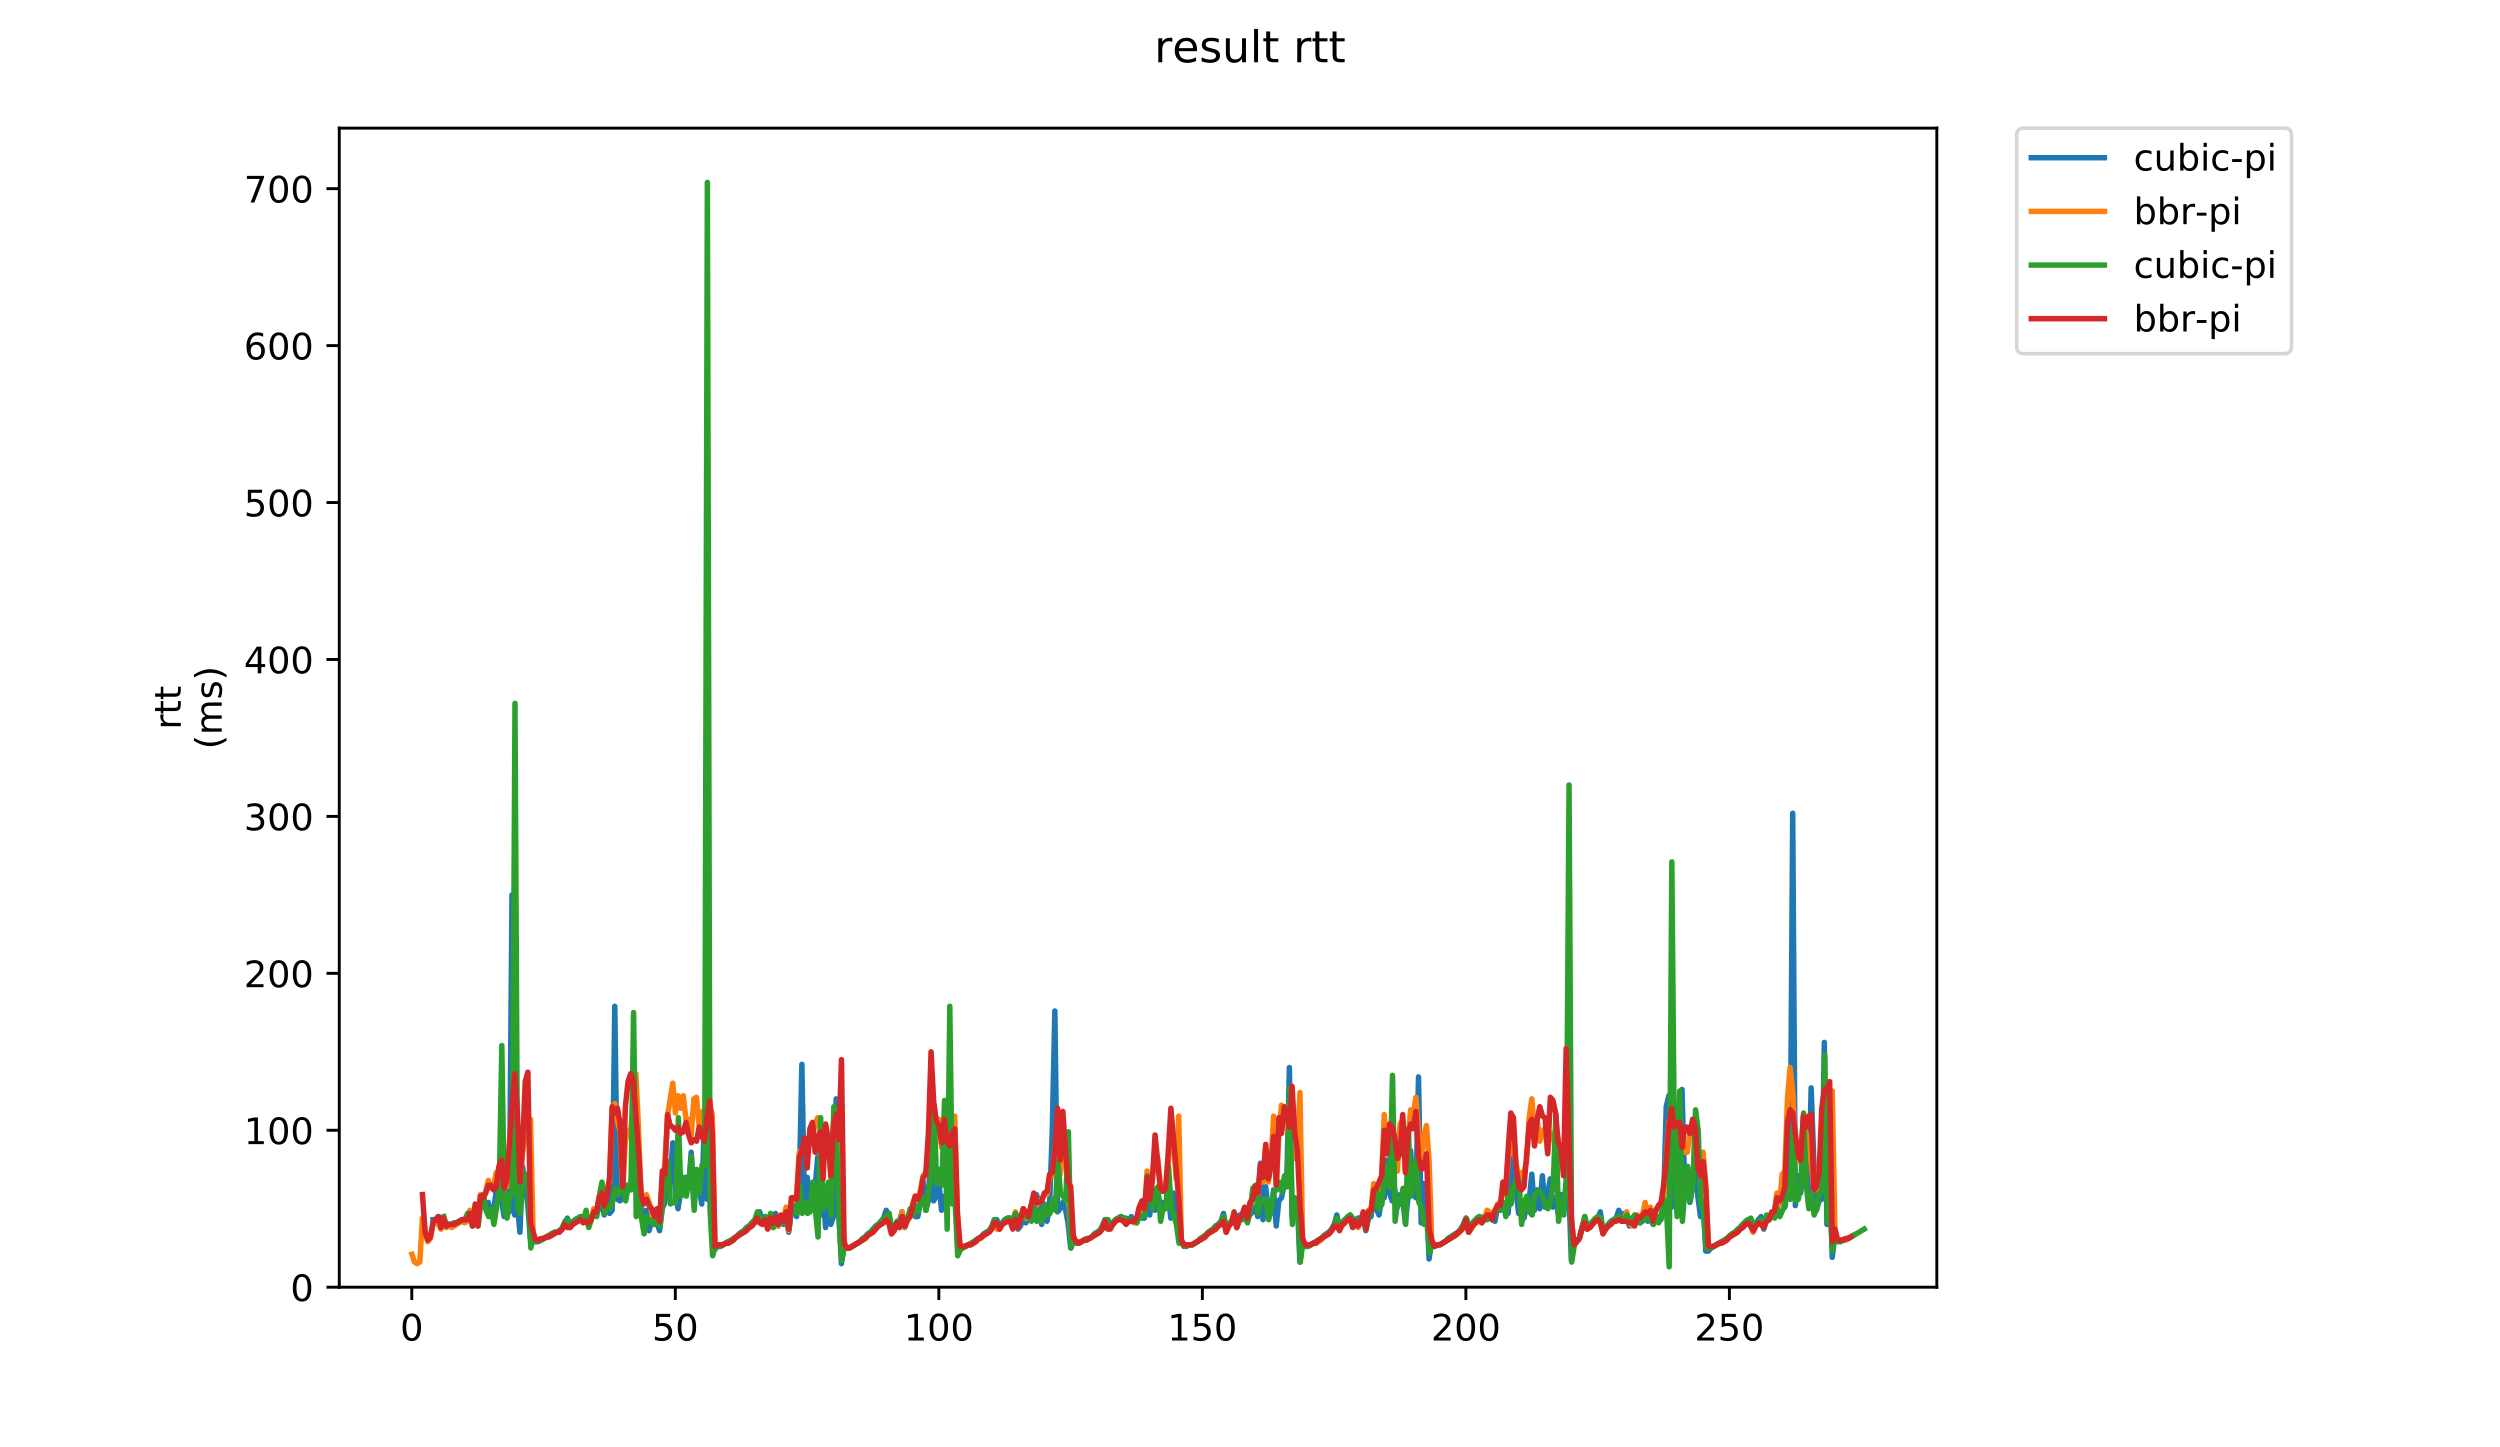 <?xml version="1.0" encoding="utf-8" standalone="no"?>
<!DOCTYPE svg PUBLIC "-//W3C//DTD SVG 1.1//EN"
  "http://www.w3.org/Graphics/SVG/1.1/DTD/svg11.dtd">
<!-- Created with matplotlib (https://matplotlib.org/) -->
<svg height="396pt" version="1.1" viewBox="0 0 684 396" width="684pt" xmlns="http://www.w3.org/2000/svg" xmlns:xlink="http://www.w3.org/1999/xlink">
 <defs>
  <style type="text/css">
*{stroke-linecap:butt;stroke-linejoin:round;}
  </style>
 </defs>
 <g id="figure_1">
  <g id="patch_1">
   <path d="M 0 396 
L 684 396 
L 684 0 
L 0 0 
z
" style="fill:#ffffff;"/>
  </g>
  <g id="axes_1">
   <g id="patch_2">
    <path d="M 92.824 352.174 
L 529.913 352.174 
L 529.913 35.062 
L 92.824 35.062 
z
" style="fill:#ffffff;"/>
   </g>
   <g id="matplotlib.axis_1">
    <g id="xtick_1">
     <g id="line2d_1">
      <defs>
       <path d="M 0 0 
L 0 3.5 
" id="mf17b7df55d" style="stroke:#000000;stroke-width:0.8;"/>
      </defs>
      <g>
       <use style="stroke:#000000;stroke-width:0.8;" x="112.669" xlink:href="#mf17b7df55d" y="352.174"/>
      </g>
     </g>
     <g id="text_1">
      <!-- 0 -->
      <defs>
       <path d="M 31.781 66.406 
Q 24.172 66.406 20.328 58.906 
Q 16.5 51.422 16.5 36.375 
Q 16.5 21.391 20.328 13.891 
Q 24.172 6.391 31.781 6.391 
Q 39.453 6.391 43.281 13.891 
Q 47.125 21.391 47.125 36.375 
Q 47.125 51.422 43.281 58.906 
Q 39.453 66.406 31.781 66.406 
z
M 31.781 74.219 
Q 44.047 74.219 50.516 64.516 
Q 56.984 54.828 56.984 36.375 
Q 56.984 17.969 50.516 8.266 
Q 44.047 -1.422 31.781 -1.422 
Q 19.531 -1.422 13.062 8.266 
Q 6.594 17.969 6.594 36.375 
Q 6.594 54.828 13.062 64.516 
Q 19.531 74.219 31.781 74.219 
z
" id="DejaVuSans-48"/>
      </defs>
      <g transform="translate(109.487 366.773)scale(0.1 -0.1)">
       <use xlink:href="#DejaVuSans-48"/>
      </g>
     </g>
    </g>
    <g id="xtick_2">
     <g id="line2d_2">
      <g>
       <use style="stroke:#000000;stroke-width:0.8;" x="184.767" xlink:href="#mf17b7df55d" y="352.174"/>
      </g>
     </g>
     <g id="text_2">
      <!-- 50 -->
      <defs>
       <path d="M 10.797 72.906 
L 49.516 72.906 
L 49.516 64.594 
L 19.828 64.594 
L 19.828 46.734 
Q 21.969 47.469 24.109 47.828 
Q 26.266 48.188 28.422 48.188 
Q 40.625 48.188 47.75 41.5 
Q 54.891 34.812 54.891 23.391 
Q 54.891 11.625 47.562 5.094 
Q 40.234 -1.422 26.906 -1.422 
Q 22.312 -1.422 17.547 -0.641 
Q 12.797 0.141 7.719 1.703 
L 7.719 11.625 
Q 12.109 9.234 16.797 8.062 
Q 21.484 6.891 26.703 6.891 
Q 35.156 6.891 40.078 11.328 
Q 45.016 15.766 45.016 23.391 
Q 45.016 31 40.078 35.438 
Q 35.156 39.891 26.703 39.891 
Q 22.75 39.891 18.812 39.016 
Q 14.891 38.141 10.797 36.281 
z
" id="DejaVuSans-53"/>
      </defs>
      <g transform="translate(178.405 366.773)scale(0.1 -0.1)">
       <use xlink:href="#DejaVuSans-53"/>
       <use x="63.623" xlink:href="#DejaVuSans-48"/>
      </g>
     </g>
    </g>
    <g id="xtick_3">
     <g id="line2d_3">
      <g>
       <use style="stroke:#000000;stroke-width:0.8;" x="256.866" xlink:href="#mf17b7df55d" y="352.174"/>
      </g>
     </g>
     <g id="text_3">
      <!-- 100 -->
      <defs>
       <path d="M 12.406 8.297 
L 28.516 8.297 
L 28.516 63.922 
L 10.984 60.406 
L 10.984 69.391 
L 28.422 72.906 
L 38.281 72.906 
L 38.281 8.297 
L 54.391 8.297 
L 54.391 0 
L 12.406 0 
z
" id="DejaVuSans-49"/>
      </defs>
      <g transform="translate(247.322 366.773)scale(0.1 -0.1)">
       <use xlink:href="#DejaVuSans-49"/>
       <use x="63.623" xlink:href="#DejaVuSans-48"/>
       <use x="127.246" xlink:href="#DejaVuSans-48"/>
      </g>
     </g>
    </g>
    <g id="xtick_4">
     <g id="line2d_4">
      <g>
       <use style="stroke:#000000;stroke-width:0.8;" x="328.964" xlink:href="#mf17b7df55d" y="352.174"/>
      </g>
     </g>
     <g id="text_4">
      <!-- 150 -->
      <g transform="translate(319.42 366.773)scale(0.1 -0.1)">
       <use xlink:href="#DejaVuSans-49"/>
       <use x="63.623" xlink:href="#DejaVuSans-53"/>
       <use x="127.246" xlink:href="#DejaVuSans-48"/>
      </g>
     </g>
    </g>
    <g id="xtick_5">
     <g id="line2d_5">
      <g>
       <use style="stroke:#000000;stroke-width:0.8;" x="401.063" xlink:href="#mf17b7df55d" y="352.174"/>
      </g>
     </g>
     <g id="text_5">
      <!-- 200 -->
      <defs>
       <path d="M 19.188 8.297 
L 53.609 8.297 
L 53.609 0 
L 7.328 0 
L 7.328 8.297 
Q 12.938 14.109 22.625 23.891 
Q 32.328 33.688 34.812 36.531 
Q 39.547 41.844 41.422 45.531 
Q 43.312 49.219 43.312 52.781 
Q 43.312 58.594 39.234 62.25 
Q 35.156 65.922 28.609 65.922 
Q 23.969 65.922 18.812 64.312 
Q 13.672 62.703 7.812 59.422 
L 7.812 69.391 
Q 13.766 71.781 18.938 73 
Q 24.125 74.219 28.422 74.219 
Q 39.75 74.219 46.484 68.547 
Q 53.219 62.891 53.219 53.422 
Q 53.219 48.922 51.531 44.891 
Q 49.859 40.875 45.406 35.406 
Q 44.188 33.984 37.641 27.219 
Q 31.109 20.453 19.188 8.297 
z
" id="DejaVuSans-50"/>
      </defs>
      <g transform="translate(391.519 366.773)scale(0.1 -0.1)">
       <use xlink:href="#DejaVuSans-50"/>
       <use x="63.623" xlink:href="#DejaVuSans-48"/>
       <use x="127.246" xlink:href="#DejaVuSans-48"/>
      </g>
     </g>
    </g>
    <g id="xtick_6">
     <g id="line2d_6">
      <g>
       <use style="stroke:#000000;stroke-width:0.8;" x="473.161" xlink:href="#mf17b7df55d" y="352.174"/>
      </g>
     </g>
     <g id="text_6">
      <!-- 250 -->
      <g transform="translate(463.617 366.773)scale(0.1 -0.1)">
       <use xlink:href="#DejaVuSans-50"/>
       <use x="63.623" xlink:href="#DejaVuSans-53"/>
       <use x="127.246" xlink:href="#DejaVuSans-48"/>
      </g>
     </g>
    </g>
   </g>
   <g id="matplotlib.axis_2">
    <g id="ytick_1">
     <g id="line2d_7">
      <defs>
       <path d="M 0 0 
L -3.5 0 
" id="ma6b6be4974" style="stroke:#000000;stroke-width:0.8;"/>
      </defs>
      <g>
       <use style="stroke:#000000;stroke-width:0.8;" x="92.824" xlink:href="#ma6b6be4974" y="352.174"/>
      </g>
     </g>
     <g id="text_7">
      <!-- 0 -->
      <g transform="translate(79.461 355.973)scale(0.1 -0.1)">
       <use xlink:href="#DejaVuSans-48"/>
      </g>
     </g>
    </g>
    <g id="ytick_2">
     <g id="line2d_8">
      <g>
       <use style="stroke:#000000;stroke-width:0.8;" x="92.824" xlink:href="#ma6b6be4974" y="309.237"/>
      </g>
     </g>
     <g id="text_8">
      <!-- 100 -->
      <g transform="translate(66.736 313.036)scale(0.1 -0.1)">
       <use xlink:href="#DejaVuSans-49"/>
       <use x="63.623" xlink:href="#DejaVuSans-48"/>
       <use x="127.246" xlink:href="#DejaVuSans-48"/>
      </g>
     </g>
    </g>
    <g id="ytick_3">
     <g id="line2d_9">
      <g>
       <use style="stroke:#000000;stroke-width:0.8;" x="92.824" xlink:href="#ma6b6be4974" y="266.3"/>
      </g>
     </g>
     <g id="text_9">
      <!-- 200 -->
      <g transform="translate(66.736 270.099)scale(0.1 -0.1)">
       <use xlink:href="#DejaVuSans-50"/>
       <use x="63.623" xlink:href="#DejaVuSans-48"/>
       <use x="127.246" xlink:href="#DejaVuSans-48"/>
      </g>
     </g>
    </g>
    <g id="ytick_4">
     <g id="line2d_10">
      <g>
       <use style="stroke:#000000;stroke-width:0.8;" x="92.824" xlink:href="#ma6b6be4974" y="223.363"/>
      </g>
     </g>
     <g id="text_10">
      <!-- 300 -->
      <defs>
       <path d="M 40.578 39.312 
Q 47.656 37.797 51.625 33 
Q 55.609 28.219 55.609 21.188 
Q 55.609 10.406 48.188 4.484 
Q 40.766 -1.422 27.094 -1.422 
Q 22.516 -1.422 17.656 -0.516 
Q 12.797 0.391 7.625 2.203 
L 7.625 11.719 
Q 11.719 9.328 16.594 8.109 
Q 21.484 6.891 26.812 6.891 
Q 36.078 6.891 40.938 10.547 
Q 45.797 14.203 45.797 21.188 
Q 45.797 27.641 41.281 31.266 
Q 36.766 34.906 28.719 34.906 
L 20.219 34.906 
L 20.219 43.016 
L 29.109 43.016 
Q 36.375 43.016 40.234 45.922 
Q 44.094 48.828 44.094 54.297 
Q 44.094 59.906 40.109 62.906 
Q 36.141 65.922 28.719 65.922 
Q 24.656 65.922 20.016 65.031 
Q 15.375 64.156 9.812 62.312 
L 9.812 71.094 
Q 15.438 72.656 20.344 73.438 
Q 25.25 74.219 29.594 74.219 
Q 40.828 74.219 47.359 69.109 
Q 53.906 64.016 53.906 55.328 
Q 53.906 49.266 50.438 45.094 
Q 46.969 40.922 40.578 39.312 
z
" id="DejaVuSans-51"/>
      </defs>
      <g transform="translate(66.736 227.162)scale(0.1 -0.1)">
       <use xlink:href="#DejaVuSans-51"/>
       <use x="63.623" xlink:href="#DejaVuSans-48"/>
       <use x="127.246" xlink:href="#DejaVuSans-48"/>
      </g>
     </g>
    </g>
    <g id="ytick_5">
     <g id="line2d_11">
      <g>
       <use style="stroke:#000000;stroke-width:0.8;" x="92.824" xlink:href="#ma6b6be4974" y="180.426"/>
      </g>
     </g>
     <g id="text_11">
      <!-- 400 -->
      <defs>
       <path d="M 37.797 64.312 
L 12.891 25.391 
L 37.797 25.391 
z
M 35.203 72.906 
L 47.609 72.906 
L 47.609 25.391 
L 58.016 25.391 
L 58.016 17.188 
L 47.609 17.188 
L 47.609 0 
L 37.797 0 
L 37.797 17.188 
L 4.891 17.188 
L 4.891 26.703 
z
" id="DejaVuSans-52"/>
      </defs>
      <g transform="translate(66.736 184.225)scale(0.1 -0.1)">
       <use xlink:href="#DejaVuSans-52"/>
       <use x="63.623" xlink:href="#DejaVuSans-48"/>
       <use x="127.246" xlink:href="#DejaVuSans-48"/>
      </g>
     </g>
    </g>
    <g id="ytick_6">
     <g id="line2d_12">
      <g>
       <use style="stroke:#000000;stroke-width:0.8;" x="92.824" xlink:href="#ma6b6be4974" y="137.489"/>
      </g>
     </g>
     <g id="text_12">
      <!-- 500 -->
      <g transform="translate(66.736 141.288)scale(0.1 -0.1)">
       <use xlink:href="#DejaVuSans-53"/>
       <use x="63.623" xlink:href="#DejaVuSans-48"/>
       <use x="127.246" xlink:href="#DejaVuSans-48"/>
      </g>
     </g>
    </g>
    <g id="ytick_7">
     <g id="line2d_13">
      <g>
       <use style="stroke:#000000;stroke-width:0.8;" x="92.824" xlink:href="#ma6b6be4974" y="94.552"/>
      </g>
     </g>
     <g id="text_13">
      <!-- 600 -->
      <defs>
       <path d="M 33.016 40.375 
Q 26.375 40.375 22.484 35.828 
Q 18.609 31.297 18.609 23.391 
Q 18.609 15.531 22.484 10.953 
Q 26.375 6.391 33.016 6.391 
Q 39.656 6.391 43.531 10.953 
Q 47.406 15.531 47.406 23.391 
Q 47.406 31.297 43.531 35.828 
Q 39.656 40.375 33.016 40.375 
z
M 52.594 71.297 
L 52.594 62.312 
Q 48.875 64.062 45.094 64.984 
Q 41.312 65.922 37.594 65.922 
Q 27.828 65.922 22.672 59.328 
Q 17.531 52.734 16.797 39.406 
Q 19.672 43.656 24.016 45.922 
Q 28.375 48.188 33.594 48.188 
Q 44.578 48.188 50.953 41.516 
Q 57.328 34.859 57.328 23.391 
Q 57.328 12.156 50.688 5.359 
Q 44.047 -1.422 33.016 -1.422 
Q 20.359 -1.422 13.672 8.266 
Q 6.984 17.969 6.984 36.375 
Q 6.984 53.656 15.188 63.938 
Q 23.391 74.219 37.203 74.219 
Q 40.922 74.219 44.703 73.484 
Q 48.484 72.75 52.594 71.297 
z
" id="DejaVuSans-54"/>
      </defs>
      <g transform="translate(66.736 98.351)scale(0.1 -0.1)">
       <use xlink:href="#DejaVuSans-54"/>
       <use x="63.623" xlink:href="#DejaVuSans-48"/>
       <use x="127.246" xlink:href="#DejaVuSans-48"/>
      </g>
     </g>
    </g>
    <g id="ytick_8">
     <g id="line2d_14">
      <g>
       <use style="stroke:#000000;stroke-width:0.8;" x="92.824" xlink:href="#ma6b6be4974" y="51.615"/>
      </g>
     </g>
     <g id="text_14">
      <!-- 700 -->
      <defs>
       <path d="M 8.203 72.906 
L 55.078 72.906 
L 55.078 68.703 
L 28.609 0 
L 18.312 0 
L 43.219 64.594 
L 8.203 64.594 
z
" id="DejaVuSans-55"/>
      </defs>
      <g transform="translate(66.736 55.414)scale(0.1 -0.1)">
       <use xlink:href="#DejaVuSans-55"/>
       <use x="63.623" xlink:href="#DejaVuSans-48"/>
       <use x="127.246" xlink:href="#DejaVuSans-48"/>
      </g>
     </g>
    </g>
    <g id="text_15">
     <!-- rtt -->
     <defs>
      <path d="M 41.109 46.297 
Q 39.594 47.172 37.812 47.578 
Q 36.031 48 33.891 48 
Q 26.266 48 22.188 43.047 
Q 18.109 38.094 18.109 28.812 
L 18.109 0 
L 9.078 0 
L 9.078 54.688 
L 18.109 54.688 
L 18.109 46.188 
Q 20.953 51.172 25.484 53.578 
Q 30.031 56 36.531 56 
Q 37.453 56 38.578 55.875 
Q 39.703 55.766 41.062 55.516 
z
" id="DejaVuSans-114"/>
      <path d="M 18.312 70.219 
L 18.312 54.688 
L 36.812 54.688 
L 36.812 47.703 
L 18.312 47.703 
L 18.312 18.016 
Q 18.312 11.328 20.141 9.422 
Q 21.969 7.516 27.594 7.516 
L 36.812 7.516 
L 36.812 0 
L 27.594 0 
Q 17.188 0 13.234 3.875 
Q 9.281 7.766 9.281 18.016 
L 9.281 47.703 
L 2.688 47.703 
L 2.688 54.688 
L 9.281 54.688 
L 9.281 70.219 
z
" id="DejaVuSans-116"/>
     </defs>
     <g transform="translate(49.459 199.594)rotate(-90)scale(0.1 -0.1)">
      <use xlink:href="#DejaVuSans-114"/>
      <use x="41.113" xlink:href="#DejaVuSans-116"/>
      <use x="80.322" xlink:href="#DejaVuSans-116"/>
     </g>
     <!-- (ms) -->
     <defs>
      <path d="M 31 75.875 
Q 24.469 64.656 21.281 53.656 
Q 18.109 42.672 18.109 31.391 
Q 18.109 20.125 21.312 9.062 
Q 24.516 -2 31 -13.188 
L 23.188 -13.188 
Q 15.875 -1.703 12.234 9.375 
Q 8.594 20.453 8.594 31.391 
Q 8.594 42.281 12.203 53.312 
Q 15.828 64.359 23.188 75.875 
z
" id="DejaVuSans-40"/>
      <path d="M 52 44.188 
Q 55.375 50.25 60.062 53.125 
Q 64.75 56 71.094 56 
Q 79.641 56 84.281 50.016 
Q 88.922 44.047 88.922 33.016 
L 88.922 0 
L 79.891 0 
L 79.891 32.719 
Q 79.891 40.578 77.094 44.375 
Q 74.312 48.188 68.609 48.188 
Q 61.625 48.188 57.562 43.547 
Q 53.516 38.922 53.516 30.906 
L 53.516 0 
L 44.484 0 
L 44.484 32.719 
Q 44.484 40.625 41.703 44.406 
Q 38.922 48.188 33.109 48.188 
Q 26.219 48.188 22.156 43.531 
Q 18.109 38.875 18.109 30.906 
L 18.109 0 
L 9.078 0 
L 9.078 54.688 
L 18.109 54.688 
L 18.109 46.188 
Q 21.188 51.219 25.484 53.609 
Q 29.781 56 35.688 56 
Q 41.656 56 45.828 52.969 
Q 50 49.953 52 44.188 
z
" id="DejaVuSans-109"/>
      <path d="M 44.281 53.078 
L 44.281 44.578 
Q 40.484 46.531 36.375 47.5 
Q 32.281 48.484 27.875 48.484 
Q 21.188 48.484 17.844 46.438 
Q 14.5 44.391 14.5 40.281 
Q 14.5 37.156 16.891 35.375 
Q 19.281 33.594 26.516 31.984 
L 29.594 31.297 
Q 39.156 29.25 43.188 25.516 
Q 47.219 21.781 47.219 15.094 
Q 47.219 7.469 41.188 3.016 
Q 35.156 -1.422 24.609 -1.422 
Q 20.219 -1.422 15.453 -0.562 
Q 10.688 0.297 5.422 2 
L 5.422 11.281 
Q 10.406 8.688 15.234 7.391 
Q 20.062 6.109 24.812 6.109 
Q 31.156 6.109 34.562 8.281 
Q 37.984 10.453 37.984 14.406 
Q 37.984 18.062 35.516 20.016 
Q 33.062 21.969 24.703 23.781 
L 21.578 24.516 
Q 13.234 26.266 9.516 29.906 
Q 5.812 33.547 5.812 39.891 
Q 5.812 47.609 11.281 51.797 
Q 16.75 56 26.812 56 
Q 31.781 56 36.172 55.266 
Q 40.578 54.547 44.281 53.078 
z
" id="DejaVuSans-115"/>
      <path d="M 8.016 75.875 
L 15.828 75.875 
Q 23.141 64.359 26.781 53.312 
Q 30.422 42.281 30.422 31.391 
Q 30.422 20.453 26.781 9.375 
Q 23.141 -1.703 15.828 -13.188 
L 8.016 -13.188 
Q 14.5 -2 17.703 9.062 
Q 20.906 20.125 20.906 31.391 
Q 20.906 42.672 17.703 53.656 
Q 14.5 64.656 8.016 75.875 
z
" id="DejaVuSans-41"/>
     </defs>
     <g transform="translate(60.657 204.995)rotate(-90)scale(0.1 -0.1)">
      <use xlink:href="#DejaVuSans-40"/>
      <use x="39.014" xlink:href="#DejaVuSans-109"/>
      <use x="136.426" xlink:href="#DejaVuSans-115"/>
      <use x="188.525" xlink:href="#DejaVuSans-41"/>
     </g>
    </g>
   </g>
   <g id="line2d_15">
    <path clip-path="url(#pbeba517906)" d="M 118.455 333.711 
L 119.176 333.711 
L 119.897 332.852 
L 120.618 335.858 
L 121.339 333.282 
L 122.06 335.429 
L 122.781 334.999 
L 123.502 334.999 
L 124.223 334.57 
L 124.944 334.57 
L 126.386 333.711 
L 127.828 333.711 
L 128.549 331.564 
L 129.27 335.429 
L 129.991 333.282 
L 130.712 333.711 
L 131.433 328.988 
L 132.154 327.271 
L 132.875 329.847 
L 133.596 328.988 
L 134.317 332.852 
L 135.038 331.135 
L 135.759 325.983 
L 136.48 327.7 
L 137.201 328.129 
L 137.922 332.852 
L 138.643 328.559 
L 139.364 331.564 
L 140.085 244.832 
L 140.806 332.423 
L 141.527 329.418 
L 142.248 337.146 
L 142.969 319.113 
L 143.69 323.836 
L 144.411 329.847 
L 145.132 339.293 
L 145.853 338.864 
L 146.574 339.722 
L 147.295 339.722 
L 151.62 337.146 
L 152.341 337.146 
L 153.783 336.287 
L 154.504 334.57 
L 155.225 333.282 
L 155.946 335.429 
L 157.388 333.711 
L 158.83 332.852 
L 160.272 333.711 
L 160.993 334.57 
L 161.714 333.282 
L 162.435 332.423 
L 163.156 332.423 
L 163.877 329.847 
L 164.598 329.847 
L 165.319 332.423 
L 166.04 325.983 
L 166.761 331.994 
L 167.482 331.135 
L 168.203 275.317 
L 168.924 328.129 
L 169.645 328.559 
L 170.366 327.271 
L 171.087 327.7 
L 171.808 324.265 
L 172.529 324.694 
L 173.25 317.825 
L 173.971 322.548 
L 174.692 331.564 
L 175.413 330.276 
L 176.134 336.287 
L 176.855 331.135 
L 177.576 336.717 
L 178.297 334.141 
L 179.018 334.999 
L 179.739 334.57 
L 180.46 336.717 
L 181.181 330.706 
L 181.902 328.988 
L 182.623 323.406 
L 183.344 323.406 
L 184.065 312.672 
L 184.786 326.841 
L 185.507 330.706 
L 186.228 325.983 
L 186.949 326.841 
L 187.67 322.118 
L 188.391 325.124 
L 189.112 315.248 
L 189.833 329.847 
L 190.554 319.971 
L 191.996 329.418 
L 192.717 306.661 
L 193.438 328.129 
L 194.159 319.971 
L 194.88 339.293 
L 195.601 341.869 
L 196.322 341.011 
L 197.043 341.011 
L 199.205 339.722 
L 199.926 339.722 
L 200.647 338.864 
L 202.089 338.005 
L 202.81 337.146 
L 203.531 336.717 
L 204.252 335.858 
L 204.973 335.429 
L 205.694 334.57 
L 207.136 333.711 
L 207.857 331.564 
L 208.578 334.141 
L 209.299 332.852 
L 210.02 334.141 
L 210.741 333.282 
L 211.462 334.57 
L 212.183 331.994 
L 212.904 335.429 
L 213.625 332.852 
L 214.346 334.999 
L 215.067 332.852 
L 215.788 337.146 
L 216.509 331.564 
L 217.23 329.847 
L 217.951 332.852 
L 218.672 325.553 
L 219.393 291.204 
L 220.114 330.706 
L 220.835 322.118 
L 221.556 328.988 
L 222.277 327.7 
L 222.998 325.124 
L 223.719 316.536 
L 224.44 332.423 
L 225.161 326.412 
L 225.882 335.858 
L 226.603 330.276 
L 227.324 334.999 
L 228.045 332.852 
L 228.766 300.65 
L 229.487 331.564 
L 230.208 345.734 
L 230.929 341.011 
L 231.65 341.44 
L 232.371 341.44 
L 235.255 339.722 
L 235.976 338.864 
L 236.697 338.434 
L 237.418 337.576 
L 238.139 337.146 
L 239.581 335.429 
L 240.302 334.999 
L 241.744 333.282 
L 242.465 331.135 
L 243.186 332.423 
L 243.907 336.717 
L 244.628 335.858 
L 245.349 334.57 
L 246.07 334.141 
L 246.791 331.564 
L 247.511 335.858 
L 248.232 333.711 
L 249.674 331.994 
L 250.395 332.852 
L 251.116 332.852 
L 251.837 328.559 
L 252.558 323.406 
L 253.279 331.135 
L 254 328.559 
L 254.721 312.672 
L 255.442 328.559 
L 256.163 327.271 
L 256.884 323.406 
L 257.605 331.135 
L 258.326 327.271 
L 259.047 329.847 
L 259.768 323.406 
L 260.489 325.553 
L 261.21 322.977 
L 261.931 338.864 
L 262.652 341.869 
L 264.815 340.581 
L 265.536 340.581 
L 266.257 340.152 
L 266.978 339.293 
L 268.42 338.434 
L 269.141 337.576 
L 270.583 336.717 
L 271.304 335.858 
L 272.025 333.711 
L 272.746 333.711 
L 273.467 335.858 
L 274.188 334.57 
L 274.909 333.711 
L 275.63 333.282 
L 276.351 333.282 
L 277.072 334.141 
L 277.793 331.994 
L 278.514 336.287 
L 279.235 335.429 
L 279.956 332.423 
L 280.677 334.57 
L 281.398 332.852 
L 282.119 330.276 
L 282.84 330.706 
L 283.561 326.841 
L 284.282 328.988 
L 285.003 334.999 
L 285.724 331.135 
L 286.445 334.141 
L 287.166 329.847 
L 287.887 309.666 
L 288.608 276.605 
L 289.329 331.564 
L 290.05 330.706 
L 290.771 328.988 
L 291.492 330.706 
L 292.213 334.57 
L 292.934 341.44 
L 293.655 338.864 
L 294.376 339.722 
L 295.097 340.152 
L 296.538 339.293 
L 297.259 339.293 
L 298.701 338.434 
L 299.422 337.576 
L 300.864 336.717 
L 301.585 335.429 
L 302.306 333.711 
L 303.027 333.711 
L 303.748 335.429 
L 305.19 333.711 
L 306.632 332.852 
L 307.353 333.282 
L 308.074 333.282 
L 308.795 334.141 
L 309.516 332.852 
L 310.237 334.141 
L 311.679 332.423 
L 312.4 333.282 
L 313.121 333.282 
L 313.842 325.553 
L 314.563 332.423 
L 315.284 326.841 
L 316.005 331.135 
L 316.726 325.983 
L 317.447 330.706 
L 318.168 328.988 
L 318.889 330.276 
L 319.61 326.412 
L 320.331 333.282 
L 321.052 326.412 
L 321.773 328.988 
L 322.494 334.999 
L 323.215 339.722 
L 323.936 341.011 
L 324.657 341.011 
L 325.378 340.581 
L 326.099 340.581 
L 328.983 338.864 
L 329.704 338.005 
L 330.425 337.576 
L 331.146 336.717 
L 331.867 336.287 
L 332.588 335.429 
L 333.309 334.999 
L 334.03 334.141 
L 334.751 331.994 
L 335.472 336.717 
L 336.193 334.999 
L 336.914 334.141 
L 337.635 332.852 
L 338.356 335.858 
L 339.077 332.423 
L 339.798 332.852 
L 340.519 331.994 
L 341.24 333.282 
L 342.682 331.564 
L 343.403 330.276 
L 344.124 332.852 
L 344.845 318.254 
L 345.565 333.711 
L 346.286 324.694 
L 347.007 331.564 
L 347.728 331.994 
L 348.449 325.553 
L 349.17 335.429 
L 349.891 328.559 
L 350.612 327.7 
L 351.333 324.265 
L 352.054 323.406 
L 352.775 292.062 
L 353.496 332.852 
L 354.217 332.423 
L 354.938 328.988 
L 355.659 345.304 
L 356.38 339.722 
L 357.101 341.011 
L 357.822 341.011 
L 362.148 338.434 
L 362.869 337.576 
L 363.59 337.146 
L 364.311 336.287 
L 365.032 334.999 
L 365.753 332.423 
L 366.474 335.858 
L 367.195 334.57 
L 367.916 333.711 
L 368.637 333.282 
L 369.358 332.423 
L 370.079 333.282 
L 370.8 334.57 
L 371.521 333.282 
L 372.242 333.282 
L 372.963 332.852 
L 373.684 336.717 
L 374.405 333.282 
L 375.126 332.852 
L 375.847 325.553 
L 376.568 330.706 
L 377.289 332.423 
L 378.01 327.7 
L 378.731 327.7 
L 379.452 317.395 
L 380.173 326.412 
L 380.894 328.559 
L 381.615 325.553 
L 382.336 330.276 
L 383.057 326.841 
L 383.778 328.129 
L 384.499 334.57 
L 385.22 327.7 
L 385.941 314.819 
L 386.662 326.412 
L 387.383 327.7 
L 388.104 294.639 
L 388.825 334.57 
L 389.546 323.836 
L 390.267 325.124 
L 390.988 344.445 
L 391.709 339.722 
L 392.43 341.011 
L 393.151 340.581 
L 393.871 340.581 
L 396.755 338.864 
L 397.476 338.005 
L 398.918 337.146 
L 399.639 336.287 
L 400.36 334.999 
L 401.081 333.282 
L 401.802 334.999 
L 402.523 335.429 
L 403.244 334.141 
L 403.965 333.711 
L 404.686 332.852 
L 405.407 333.282 
L 406.849 332.423 
L 407.57 332.423 
L 408.291 333.711 
L 409.012 334.141 
L 409.733 330.276 
L 410.454 331.135 
L 411.175 330.276 
L 412.617 331.994 
L 413.338 323.836 
L 414.059 310.096 
L 414.78 325.553 
L 415.501 331.994 
L 416.222 330.706 
L 416.943 333.282 
L 417.664 330.276 
L 418.385 328.559 
L 419.106 321.259 
L 419.827 331.135 
L 420.548 325.553 
L 421.269 330.706 
L 421.99 321.689 
L 422.711 330.276 
L 423.432 326.841 
L 424.153 322.548 
L 424.874 330.276 
L 425.595 327.7 
L 426.316 331.994 
L 427.037 326.841 
L 427.758 331.564 
L 428.479 324.265 
L 429.2 324.694 
L 429.921 344.875 
L 430.642 340.581 
L 432.084 338.864 
L 432.805 335.858 
L 433.526 333.711 
L 434.247 336.287 
L 434.968 334.999 
L 435.689 334.57 
L 436.41 333.711 
L 437.131 333.282 
L 437.852 331.564 
L 438.573 337.146 
L 439.294 335.858 
L 440.736 334.141 
L 442.178 333.282 
L 442.898 331.135 
L 443.619 333.282 
L 444.34 331.994 
L 445.061 332.852 
L 445.782 335.429 
L 446.503 334.141 
L 447.224 333.711 
L 447.945 333.711 
L 448.666 334.57 
L 449.387 334.141 
L 450.108 331.135 
L 450.829 334.141 
L 451.55 332.852 
L 452.271 334.999 
L 452.992 333.282 
L 453.713 333.711 
L 454.434 333.711 
L 455.155 328.988 
L 455.876 302.797 
L 456.597 299.791 
L 457.318 330.276 
L 458.039 329.847 
L 458.76 322.118 
L 459.481 331.564 
L 460.202 298.073 
L 460.923 324.694 
L 461.644 321.259 
L 462.365 328.988 
L 463.807 319.113 
L 464.528 327.271 
L 465.249 332.852 
L 465.97 328.559 
L 466.691 342.299 
L 467.412 342.299 
L 468.133 341.44 
L 473.18 338.434 
L 473.901 337.576 
L 475.343 336.717 
L 476.785 334.999 
L 477.506 334.57 
L 478.227 333.711 
L 478.948 333.711 
L 479.669 336.287 
L 480.39 334.57 
L 481.832 332.852 
L 482.553 336.287 
L 483.274 333.711 
L 483.995 332.852 
L 484.716 332.423 
L 485.437 332.423 
L 486.158 331.135 
L 486.879 327.7 
L 487.6 328.559 
L 488.321 330.276 
L 489.042 325.553 
L 489.763 327.7 
L 490.484 222.504 
L 491.204 329.847 
L 491.925 321.689 
L 492.646 326.412 
L 493.367 320.401 
L 494.088 318.683 
L 494.809 328.559 
L 495.53 297.644 
L 496.251 317.395 
L 496.972 331.135 
L 497.693 328.559 
L 498.414 328.129 
L 499.135 285.192 
L 499.856 334.999 
L 500.577 319.971 
L 501.298 344.016 
L 502.019 337.576 
L 502.74 339.293 
L 503.461 339.722 
L 504.182 339.293 
L 504.903 339.293 
L 507.066 338.005 
L 507.066 338.005 
" style="fill:none;stroke:#1f77b4;stroke-linecap:square;stroke-width:1.5;"/>
   </g>
   <g id="line2d_16">
    <path clip-path="url(#pbeba517906)" d="M 112.692 343.157 
L 113.413 345.304 
L 114.134 345.734 
L 114.855 345.304 
L 115.576 333.282 
L 117.018 339.722 
L 117.738 338.864 
L 118.459 334.999 
L 119.18 334.141 
L 119.901 334.999 
L 120.622 336.287 
L 121.343 334.999 
L 122.064 335.858 
L 122.785 335.429 
L 123.506 335.858 
L 126.39 334.141 
L 127.111 334.57 
L 127.832 334.141 
L 128.553 331.135 
L 129.274 334.999 
L 129.995 332.852 
L 130.716 334.141 
L 131.437 326.841 
L 132.158 328.559 
L 132.879 325.983 
L 133.6 322.977 
L 134.321 325.124 
L 135.042 324.694 
L 135.763 320.83 
L 136.484 321.259 
L 137.205 314.819 
L 137.926 323.836 
L 138.647 324.694 
L 139.368 313.531 
L 140.089 305.802 
L 140.81 312.243 
L 141.531 315.678 
L 142.252 324.694 
L 142.973 315.248 
L 143.694 310.955 
L 144.415 311.384 
L 145.136 306.232 
L 145.857 337.576 
L 146.578 339.293 
L 147.299 339.293 
L 148.02 338.864 
L 148.741 338.864 
L 150.904 337.576 
L 151.625 337.576 
L 153.788 336.287 
L 154.509 334.57 
L 155.23 334.57 
L 155.951 335.858 
L 157.393 334.141 
L 158.114 333.711 
L 158.835 333.711 
L 159.556 334.141 
L 160.277 333.711 
L 160.998 335.429 
L 161.719 334.141 
L 162.44 330.706 
L 163.161 331.564 
L 164.603 325.983 
L 165.324 328.129 
L 166.044 325.124 
L 166.765 323.406 
L 167.486 303.226 
L 168.207 301.938 
L 168.928 306.661 
L 169.649 309.666 
L 170.37 325.983 
L 171.091 312.243 
L 171.812 309.237 
L 172.533 310.096 
L 173.254 300.22 
L 173.975 293.78 
L 174.696 308.808 
L 175.417 328.129 
L 176.138 328.988 
L 176.859 326.841 
L 177.58 328.988 
L 178.301 331.564 
L 179.022 333.282 
L 179.743 331.564 
L 180.464 334.141 
L 181.185 323.836 
L 181.906 318.254 
L 182.627 305.373 
L 184.069 296.356 
L 184.79 304.514 
L 185.511 299.791 
L 186.232 303.226 
L 186.953 299.791 
L 187.674 306.232 
L 188.395 306.232 
L 189.116 310.525 
L 189.837 300.65 
L 190.558 300.22 
L 191.279 307.949 
L 192 304.514 
L 192.721 303.655 
L 193.442 301.079 
L 194.163 302.367 
L 194.884 304.943 
L 195.605 341.44 
L 196.326 340.581 
L 197.768 340.581 
L 198.489 340.152 
L 199.21 340.152 
L 200.652 339.293 
L 201.373 338.434 
L 203.536 337.146 
L 204.257 336.287 
L 205.699 335.429 
L 206.42 334.57 
L 207.141 333.282 
L 207.862 334.57 
L 208.583 334.57 
L 209.304 333.711 
L 210.025 335.858 
L 210.746 333.711 
L 211.467 335.858 
L 212.188 333.282 
L 212.909 335.429 
L 213.63 332.852 
L 214.351 333.711 
L 215.071 330.276 
L 215.792 336.717 
L 216.513 328.559 
L 217.234 328.559 
L 217.955 326.841 
L 218.676 315.248 
L 219.397 314.819 
L 220.118 313.531 
L 220.839 314.819 
L 222.281 311.384 
L 223.002 307.52 
L 223.723 305.802 
L 224.444 308.808 
L 225.165 319.542 
L 225.886 308.378 
L 226.607 313.531 
L 227.328 322.548 
L 228.049 306.661 
L 228.77 304.085 
L 229.491 311.813 
L 230.212 334.999 
L 230.933 339.722 
L 231.654 341.44 
L 232.375 341.44 
L 236.701 338.864 
L 237.422 338.005 
L 238.143 337.576 
L 238.864 336.717 
L 239.585 336.287 
L 240.306 335.429 
L 241.027 334.999 
L 241.748 334.141 
L 242.469 332.852 
L 243.19 334.57 
L 243.911 337.576 
L 244.632 336.717 
L 245.353 334.57 
L 246.074 335.858 
L 246.795 331.564 
L 247.516 335.858 
L 248.237 334.141 
L 248.958 332.852 
L 249.679 329.418 
L 250.4 327.271 
L 251.121 328.129 
L 251.842 325.553 
L 252.563 321.689 
L 253.284 320.83 
L 254.005 317.825 
L 254.726 307.949 
L 255.447 308.378 
L 256.168 309.666 
L 256.889 306.232 
L 257.61 313.96 
L 258.331 309.237 
L 259.052 306.661 
L 259.773 312.672 
L 260.494 307.09 
L 261.215 305.373 
L 261.936 331.564 
L 262.657 341.011 
L 264.098 341.011 
L 264.819 340.581 
L 265.54 340.581 
L 266.982 339.722 
L 267.703 338.864 
L 268.424 338.864 
L 269.145 338.005 
L 270.587 337.146 
L 271.308 336.287 
L 272.029 334.57 
L 272.75 336.287 
L 273.471 336.287 
L 274.192 334.999 
L 274.913 334.57 
L 275.634 333.711 
L 277.076 334.57 
L 277.797 331.564 
L 278.518 334.999 
L 279.239 333.711 
L 279.96 330.706 
L 280.681 333.282 
L 281.402 333.282 
L 282.123 329.847 
L 282.844 327.7 
L 283.565 329.847 
L 285.007 328.129 
L 285.728 326.841 
L 286.449 326.841 
L 287.17 322.118 
L 287.891 321.689 
L 288.612 314.819 
L 289.333 309.237 
L 290.054 321.259 
L 290.775 317.395 
L 291.496 310.955 
L 292.217 322.977 
L 292.938 338.434 
L 293.659 338.005 
L 294.38 339.722 
L 295.822 339.722 
L 297.264 338.864 
L 297.985 338.864 
L 300.869 337.146 
L 301.59 335.858 
L 302.311 334.141 
L 303.753 335.858 
L 305.195 334.141 
L 306.637 333.282 
L 307.358 334.141 
L 308.079 334.57 
L 308.8 334.141 
L 309.521 334.141 
L 310.242 334.57 
L 310.963 334.57 
L 311.684 330.706 
L 312.404 330.706 
L 313.125 331.994 
L 313.846 320.401 
L 314.567 328.129 
L 315.288 322.548 
L 316.009 314.39 
L 316.73 316.966 
L 317.451 323.836 
L 318.172 325.124 
L 318.893 325.983 
L 319.614 319.113 
L 320.335 308.378 
L 321.056 311.813 
L 321.777 322.548 
L 322.498 305.373 
L 323.219 339.293 
L 323.94 340.581 
L 326.103 340.581 
L 329.708 338.434 
L 330.429 337.576 
L 332.592 336.287 
L 333.313 335.429 
L 334.034 334.999 
L 334.755 332.852 
L 335.476 337.146 
L 336.197 335.429 
L 336.918 334.57 
L 337.639 332.423 
L 338.36 335.858 
L 339.081 333.711 
L 339.802 333.282 
L 340.523 330.706 
L 341.244 331.564 
L 341.965 331.135 
L 342.686 327.7 
L 343.407 325.983 
L 344.128 326.841 
L 344.849 319.542 
L 345.57 323.406 
L 346.291 313.96 
L 347.012 323.406 
L 347.733 318.683 
L 348.454 305.373 
L 349.175 324.694 
L 349.896 310.525 
L 350.617 302.367 
L 351.338 304.085 
L 352.059 305.373 
L 352.78 313.96 
L 353.501 314.819 
L 354.222 316.966 
L 354.943 314.39 
L 355.664 298.932 
L 356.385 339.293 
L 357.106 341.011 
L 357.827 341.011 
L 359.269 340.152 
L 359.99 340.152 
L 361.431 339.293 
L 362.152 338.434 
L 363.594 337.576 
L 365.036 335.858 
L 365.757 333.711 
L 366.478 336.287 
L 368.641 333.711 
L 369.362 333.282 
L 370.083 335.429 
L 370.804 334.999 
L 371.525 335.858 
L 372.967 333.282 
L 373.688 334.141 
L 374.409 331.135 
L 375.13 330.706 
L 375.851 323.836 
L 376.572 327.271 
L 377.293 325.553 
L 378.014 322.548 
L 378.735 304.943 
L 379.456 313.96 
L 380.177 310.525 
L 380.898 313.531 
L 381.619 313.531 
L 382.34 320.401 
L 383.061 307.52 
L 383.782 306.232 
L 384.503 320.401 
L 385.945 303.655 
L 386.666 305.373 
L 387.387 300.22 
L 388.108 309.666 
L 388.829 316.966 
L 389.55 310.955 
L 390.271 307.949 
L 390.992 317.395 
L 391.713 339.293 
L 392.434 341.011 
L 393.155 340.581 
L 393.876 340.581 
L 398.923 337.576 
L 400.365 335.858 
L 401.086 334.141 
L 401.807 337.146 
L 402.528 336.287 
L 403.249 334.999 
L 403.97 334.57 
L 404.691 333.711 
L 405.412 334.57 
L 406.133 333.711 
L 406.854 331.135 
L 407.575 331.564 
L 408.296 333.282 
L 409.017 331.564 
L 409.737 329.418 
L 410.458 328.988 
L 411.179 326.841 
L 411.9 326.841 
L 412.621 316.536 
L 413.342 315.248 
L 414.063 312.672 
L 414.784 318.254 
L 415.505 322.548 
L 416.226 320.83 
L 416.947 320.83 
L 417.668 317.825 
L 418.389 305.802 
L 419.11 300.65 
L 419.831 310.096 
L 420.552 306.232 
L 421.273 312.243 
L 421.994 309.237 
L 422.715 309.237 
L 423.436 314.819 
L 424.157 310.096 
L 424.878 311.813 
L 425.599 309.237 
L 426.32 311.813 
L 427.041 316.966 
L 427.762 319.971 
L 428.483 301.508 
L 429.204 306.232 
L 429.925 333.711 
L 430.646 340.152 
L 431.367 339.722 
L 432.088 338.864 
L 432.809 336.287 
L 433.53 332.852 
L 434.251 336.287 
L 434.972 335.858 
L 436.414 334.141 
L 437.135 333.711 
L 437.856 334.141 
L 438.577 337.576 
L 439.298 336.287 
L 440.74 334.57 
L 442.182 333.711 
L 442.903 333.711 
L 443.624 334.141 
L 444.345 333.711 
L 445.066 331.564 
L 445.787 334.57 
L 446.508 335.429 
L 447.229 332.423 
L 447.95 332.423 
L 448.671 333.711 
L 449.392 332.423 
L 450.113 328.988 
L 450.834 333.282 
L 451.555 330.276 
L 452.276 334.141 
L 452.997 331.564 
L 453.718 330.276 
L 454.439 330.706 
L 455.16 327.7 
L 456.602 306.661 
L 457.323 309.237 
L 458.044 312.672 
L 458.764 310.096 
L 459.485 313.531 
L 460.206 310.525 
L 460.927 315.248 
L 461.648 315.248 
L 462.369 310.096 
L 463.09 308.808 
L 463.811 307.949 
L 464.532 319.113 
L 465.253 321.689 
L 465.974 315.248 
L 466.695 324.265 
L 467.416 341.44 
L 468.137 341.011 
L 468.858 341.011 
L 471.021 339.722 
L 471.742 339.722 
L 472.463 339.293 
L 473.184 338.434 
L 475.347 337.146 
L 476.068 336.287 
L 476.789 335.858 
L 477.51 334.999 
L 478.231 334.57 
L 478.952 335.429 
L 479.673 337.146 
L 480.394 335.429 
L 481.115 334.57 
L 481.836 334.999 
L 482.557 335.858 
L 483.278 334.141 
L 483.999 333.282 
L 484.72 331.994 
L 485.441 331.994 
L 486.162 326.412 
L 486.883 329.418 
L 487.604 321.259 
L 488.325 320.401 
L 489.046 300.65 
L 489.767 292.062 
L 490.488 298.932 
L 491.209 313.531 
L 491.93 317.825 
L 492.651 315.678 
L 493.372 306.661 
L 494.093 310.096 
L 494.814 312.243 
L 495.535 318.254 
L 496.256 325.553 
L 496.977 325.553 
L 497.698 319.542 
L 498.419 311.384 
L 499.14 299.791 
L 499.861 298.932 
L 500.582 303.655 
L 501.303 298.503 
L 502.024 336.287 
L 502.745 339.293 
L 504.908 339.293 
L 505.629 338.864 
L 505.629 338.864 
" style="fill:none;stroke:#ff7f0e;stroke-linecap:square;stroke-width:1.5;"/>
   </g>
   <g id="line2d_17">
    <path clip-path="url(#pbeba517906)" d="M 121.434 332.852 
L 122.155 335.429 
L 122.876 334.999 
L 123.597 334.999 
L 124.318 334.57 
L 125.039 334.57 
L 126.481 333.711 
L 127.202 333.711 
L 127.923 331.994 
L 128.644 331.994 
L 129.365 334.999 
L 130.086 333.282 
L 130.807 335.429 
L 131.528 329.418 
L 132.249 326.841 
L 132.97 331.135 
L 133.691 332.852 
L 134.412 330.706 
L 135.133 334.999 
L 136.575 325.983 
L 137.296 286.051 
L 138.017 331.135 
L 138.738 333.282 
L 139.459 326.841 
L 140.18 326.841 
L 140.901 192.448 
L 141.622 330.276 
L 142.343 331.994 
L 143.064 322.118 
L 143.785 321.259 
L 144.506 324.265 
L 145.227 341.44 
L 145.948 338.434 
L 146.669 339.722 
L 147.39 339.293 
L 148.111 339.293 
L 151.716 337.146 
L 152.437 337.146 
L 153.158 336.717 
L 153.879 335.858 
L 154.6 334.141 
L 155.321 333.711 
L 156.042 335.429 
L 156.763 334.141 
L 158.925 332.852 
L 159.646 333.711 
L 160.367 331.135 
L 161.088 335.858 
L 161.809 333.282 
L 162.53 331.994 
L 163.251 332.852 
L 163.972 327.271 
L 164.693 323.406 
L 165.414 331.994 
L 166.135 329.418 
L 166.856 330.706 
L 167.577 328.988 
L 168.298 325.124 
L 169.019 326.841 
L 169.74 326.412 
L 170.461 322.548 
L 171.182 328.559 
L 171.903 324.265 
L 172.624 325.553 
L 173.345 277.034 
L 174.066 332.852 
L 174.787 328.129 
L 175.508 333.282 
L 176.229 337.576 
L 176.95 332.852 
L 178.392 334.57 
L 179.113 334.999 
L 179.834 331.564 
L 180.555 335.429 
L 182.718 317.825 
L 183.439 329.418 
L 184.16 328.988 
L 184.881 328.988 
L 185.602 305.802 
L 186.323 327.271 
L 187.044 322.118 
L 187.765 327.271 
L 188.486 322.977 
L 189.207 316.536 
L 189.928 331.135 
L 190.649 319.971 
L 191.37 326.412 
L 192.091 318.683 
L 192.812 318.683 
L 193.533 49.897 
L 194.254 330.706 
L 194.975 343.587 
L 195.696 341.011 
L 197.138 341.011 
L 201.464 338.434 
L 202.185 337.576 
L 203.627 336.717 
L 204.348 335.858 
L 205.069 335.429 
L 206.511 333.711 
L 207.231 331.564 
L 207.952 333.711 
L 208.673 334.141 
L 209.394 332.852 
L 210.115 335.429 
L 210.836 331.994 
L 211.557 335.858 
L 212.278 333.282 
L 212.999 334.999 
L 213.72 334.141 
L 214.441 334.57 
L 215.162 331.994 
L 215.883 336.287 
L 216.604 329.847 
L 217.325 330.706 
L 218.046 331.994 
L 218.767 324.265 
L 219.488 331.994 
L 220.209 328.988 
L 220.93 331.994 
L 221.651 331.564 
L 222.372 323.406 
L 223.814 338.434 
L 224.535 305.802 
L 225.256 330.706 
L 225.977 328.559 
L 226.698 323.406 
L 227.419 332.423 
L 228.14 302.797 
L 228.861 310.955 
L 229.582 334.141 
L 230.303 344.875 
L 231.024 341.011 
L 231.745 341.44 
L 232.466 341.44 
L 235.35 339.722 
L 236.071 338.864 
L 236.792 338.434 
L 237.513 337.576 
L 238.234 337.146 
L 239.676 335.429 
L 240.397 334.999 
L 241.839 333.282 
L 242.56 332.852 
L 243.281 331.994 
L 244.002 336.717 
L 244.723 335.858 
L 245.444 334.141 
L 246.165 334.141 
L 246.886 332.852 
L 247.607 335.429 
L 248.328 333.282 
L 249.049 330.706 
L 249.77 332.423 
L 250.491 329.847 
L 251.212 331.564 
L 251.933 328.559 
L 252.654 327.7 
L 253.375 331.135 
L 254.096 325.553 
L 254.817 321.689 
L 255.538 302.367 
L 256.258 323.836 
L 256.979 319.971 
L 257.7 324.265 
L 258.421 301.079 
L 259.142 336.287 
L 259.863 275.317 
L 260.584 329.418 
L 261.305 328.129 
L 262.026 343.587 
L 262.747 341.869 
L 268.515 338.434 
L 269.236 337.576 
L 270.678 336.717 
L 271.399 335.429 
L 272.12 333.711 
L 272.841 334.999 
L 273.562 335.429 
L 275.004 333.711 
L 275.725 333.282 
L 276.446 333.282 
L 277.167 333.711 
L 277.888 331.994 
L 278.609 335.858 
L 279.33 332.423 
L 280.051 332.852 
L 281.493 332.852 
L 282.214 334.141 
L 282.935 329.847 
L 283.656 334.141 
L 284.377 331.564 
L 285.098 334.141 
L 285.819 329.418 
L 286.54 332.423 
L 287.261 331.994 
L 287.982 328.129 
L 288.703 331.135 
L 289.424 317.825 
L 290.145 326.412 
L 290.866 327.271 
L 291.587 328.559 
L 292.308 309.666 
L 293.029 341.44 
L 293.75 339.293 
L 294.471 340.152 
L 295.192 340.152 
L 297.355 338.864 
L 298.076 338.864 
L 298.797 338.434 
L 299.518 337.576 
L 300.96 336.717 
L 301.681 335.429 
L 302.402 333.711 
L 303.123 333.711 
L 303.844 335.429 
L 305.285 333.711 
L 306.727 332.852 
L 308.169 333.711 
L 308.89 333.711 
L 309.611 334.141 
L 310.332 334.141 
L 311.053 334.57 
L 311.774 332.423 
L 312.495 332.852 
L 313.216 332.423 
L 313.937 321.689 
L 315.379 330.706 
L 316.1 325.553 
L 316.821 324.694 
L 317.542 334.141 
L 318.263 330.276 
L 318.984 330.706 
L 319.705 319.113 
L 320.426 330.276 
L 321.147 332.423 
L 321.868 334.999 
L 322.589 340.152 
L 323.31 340.152 
L 324.031 341.011 
L 324.752 340.581 
L 326.194 340.581 
L 327.636 339.722 
L 328.357 338.864 
L 329.799 338.005 
L 330.52 337.146 
L 331.962 336.287 
L 332.683 335.429 
L 333.404 334.999 
L 334.125 334.141 
L 334.846 332.852 
L 335.567 336.287 
L 336.288 334.999 
L 337.009 334.141 
L 337.73 332.852 
L 338.451 335.429 
L 339.172 333.711 
L 339.893 333.711 
L 340.614 332.852 
L 341.335 334.57 
L 342.056 331.135 
L 342.777 325.124 
L 343.498 324.265 
L 344.219 331.994 
L 344.94 328.988 
L 345.661 328.129 
L 346.382 328.129 
L 347.103 333.711 
L 347.824 330.706 
L 348.545 325.983 
L 349.266 325.553 
L 349.987 323.406 
L 350.708 325.983 
L 351.429 321.689 
L 352.15 324.694 
L 352.871 297.644 
L 353.591 334.999 
L 354.312 327.7 
L 355.033 328.559 
L 355.754 345.304 
L 356.475 339.722 
L 357.196 341.011 
L 357.917 341.011 
L 361.522 338.864 
L 362.243 338.005 
L 363.685 337.146 
L 364.406 336.287 
L 365.127 334.999 
L 365.848 333.282 
L 366.569 335.858 
L 367.29 334.57 
L 368.732 332.852 
L 369.453 332.423 
L 370.174 334.999 
L 370.895 334.141 
L 372.337 333.282 
L 373.058 331.994 
L 373.779 336.287 
L 374.5 332.423 
L 375.942 329.847 
L 376.663 325.983 
L 377.384 330.706 
L 378.105 329.418 
L 378.826 318.683 
L 379.547 322.977 
L 380.268 325.124 
L 380.989 294.209 
L 381.71 334.141 
L 382.431 328.129 
L 383.152 329.418 
L 383.873 325.124 
L 384.594 334.999 
L 385.315 308.808 
L 386.036 327.271 
L 387.478 316.966 
L 388.199 328.988 
L 388.92 330.276 
L 389.641 334.999 
L 390.362 333.711 
L 391.083 342.728 
L 391.804 340.581 
L 392.525 341.011 
L 393.246 340.581 
L 393.967 340.581 
L 395.409 339.722 
L 396.13 338.864 
L 399.014 337.146 
L 399.735 336.287 
L 400.456 334.999 
L 401.177 333.282 
L 401.898 335.858 
L 402.618 335.429 
L 403.339 334.141 
L 404.06 333.282 
L 404.781 332.852 
L 406.223 333.711 
L 406.944 333.711 
L 407.665 332.852 
L 408.386 332.852 
L 409.107 331.994 
L 409.828 330.276 
L 410.549 330.706 
L 411.27 328.988 
L 411.991 332.852 
L 412.712 325.983 
L 413.433 329.418 
L 414.154 324.265 
L 414.875 322.977 
L 415.596 322.977 
L 416.317 334.999 
L 417.038 328.988 
L 417.759 327.271 
L 418.48 331.564 
L 419.201 332.423 
L 419.922 326.841 
L 420.643 325.983 
L 421.364 325.983 
L 422.085 327.271 
L 422.806 329.847 
L 423.527 330.706 
L 424.248 328.559 
L 424.969 323.836 
L 425.69 304.943 
L 426.411 334.141 
L 427.132 328.129 
L 427.853 332.423 
L 428.574 321.259 
L 429.295 214.776 
L 430.016 345.304 
L 430.737 340.581 
L 431.458 339.722 
L 432.179 338.434 
L 433.621 332.852 
L 434.342 335.858 
L 436.505 333.282 
L 437.226 332.852 
L 437.947 333.282 
L 438.668 336.717 
L 440.831 334.141 
L 442.994 332.852 
L 444.436 333.711 
L 445.157 332.423 
L 445.878 334.57 
L 446.599 333.282 
L 447.32 332.423 
L 448.041 333.282 
L 448.762 334.57 
L 449.483 333.711 
L 450.204 332.423 
L 450.924 333.711 
L 451.645 332.852 
L 452.366 334.999 
L 453.087 332.423 
L 453.808 334.57 
L 454.529 332.852 
L 455.25 328.129 
L 455.971 331.135 
L 456.692 346.592 
L 457.413 235.815 
L 458.134 317.825 
L 458.855 332.852 
L 459.576 298.503 
L 460.297 334.141 
L 461.018 325.124 
L 461.739 319.113 
L 462.46 328.559 
L 463.181 323.836 
L 463.902 303.655 
L 464.623 309.237 
L 465.344 329.418 
L 466.065 331.135 
L 466.786 341.44 
L 468.228 341.44 
L 472.554 338.864 
L 473.275 338.005 
L 474.717 337.146 
L 475.438 336.287 
L 476.159 335.858 
L 477.601 334.141 
L 479.043 333.282 
L 479.764 336.287 
L 480.485 334.57 
L 481.927 333.711 
L 482.648 335.858 
L 483.369 332.423 
L 484.09 333.711 
L 484.811 332.423 
L 485.532 333.282 
L 486.253 330.706 
L 486.974 332.852 
L 487.695 331.135 
L 488.416 329.847 
L 489.137 321.689 
L 489.858 328.129 
L 490.579 308.808 
L 491.3 328.559 
L 492.021 328.129 
L 492.742 323.836 
L 493.463 304.514 
L 494.184 324.265 
L 494.905 330.706 
L 495.626 326.841 
L 496.347 332.423 
L 497.068 330.706 
L 497.789 326.412 
L 498.51 325.983 
L 499.231 288.627 
L 499.951 334.141 
L 500.672 329.847 
L 501.393 342.299 
L 502.114 338.005 
L 502.835 339.722 
L 503.556 339.722 
L 504.998 338.864 
L 505.719 338.864 
L 510.045 336.287 
L 510.045 336.287 
" style="fill:none;stroke:#2ca02c;stroke-linecap:square;stroke-width:1.5;"/>
   </g>
   <g id="line2d_18">
    <path clip-path="url(#pbeba517906)" d="M 115.59 326.841 
L 116.311 337.146 
L 117.032 339.293 
L 117.753 338.434 
L 118.474 334.57 
L 119.916 332.852 
L 120.637 335.858 
L 121.358 333.282 
L 122.079 335.429 
L 122.8 334.999 
L 124.242 334.999 
L 126.405 333.711 
L 127.847 333.711 
L 128.568 331.994 
L 129.289 335.429 
L 130.01 329.418 
L 130.731 335.429 
L 131.452 327.271 
L 132.173 327.7 
L 132.894 326.412 
L 133.615 324.265 
L 134.336 324.265 
L 135.057 325.553 
L 135.778 324.694 
L 136.499 319.113 
L 137.22 317.395 
L 137.94 325.124 
L 138.661 322.977 
L 140.103 302.797 
L 140.824 293.78 
L 141.545 304.085 
L 142.266 323.406 
L 142.987 313.531 
L 143.708 295.927 
L 144.429 293.35 
L 145.15 334.57 
L 145.871 337.146 
L 146.592 339.293 
L 147.313 339.293 
L 148.034 338.864 
L 148.755 338.864 
L 149.476 338.434 
L 150.197 338.434 
L 152.36 337.146 
L 153.081 337.146 
L 153.802 336.287 
L 154.523 334.999 
L 155.244 335.858 
L 155.965 335.858 
L 156.686 334.999 
L 158.849 333.711 
L 159.57 334.57 
L 160.291 334.141 
L 161.012 334.57 
L 161.733 333.711 
L 162.454 331.564 
L 163.175 331.564 
L 163.896 327.7 
L 164.617 326.412 
L 165.338 329.847 
L 166.059 327.271 
L 166.78 322.118 
L 167.501 302.797 
L 168.222 304.514 
L 168.943 303.226 
L 169.664 307.52 
L 170.385 324.694 
L 171.106 302.797 
L 171.827 295.927 
L 172.548 293.78 
L 173.269 295.927 
L 174.711 314.819 
L 175.432 326.841 
L 176.153 329.418 
L 176.874 328.129 
L 177.595 329.847 
L 178.316 330.706 
L 179.037 332.852 
L 179.758 330.706 
L 180.479 334.141 
L 181.2 320.401 
L 181.921 321.259 
L 182.642 304.943 
L 183.363 307.949 
L 184.084 308.378 
L 184.805 309.237 
L 185.526 308.378 
L 186.247 310.096 
L 186.967 309.666 
L 187.688 307.09 
L 188.409 310.525 
L 189.13 312.672 
L 189.851 311.813 
L 190.572 312.243 
L 191.293 308.378 
L 192.014 310.955 
L 192.735 312.243 
L 193.456 305.802 
L 194.177 301.079 
L 194.898 310.096 
L 195.619 341.011 
L 196.34 340.581 
L 197.782 340.581 
L 198.503 340.152 
L 199.224 340.152 
L 200.666 339.293 
L 201.387 338.434 
L 204.271 336.717 
L 204.992 335.858 
L 205.713 335.429 
L 206.434 334.57 
L 207.155 333.282 
L 207.876 334.57 
L 208.597 334.999 
L 209.318 333.711 
L 210.039 336.287 
L 210.76 333.282 
L 211.481 334.57 
L 212.202 332.852 
L 212.923 334.999 
L 213.644 332.423 
L 214.365 334.141 
L 215.086 331.564 
L 215.807 336.287 
L 216.528 327.7 
L 217.249 327.7 
L 217.97 328.129 
L 218.691 316.536 
L 219.412 314.819 
L 220.133 311.384 
L 220.854 319.542 
L 221.575 308.808 
L 222.296 307.09 
L 223.017 315.248 
L 223.738 310.955 
L 224.459 309.666 
L 225.18 322.548 
L 225.901 307.52 
L 226.622 311.813 
L 227.343 321.689 
L 228.064 307.949 
L 228.785 304.943 
L 229.506 311.813 
L 230.227 289.915 
L 230.948 340.152 
L 231.669 341.44 
L 232.39 341.44 
L 236.715 338.864 
L 237.436 338.005 
L 238.878 337.146 
L 240.32 335.429 
L 241.762 334.57 
L 242.483 333.711 
L 243.204 334.57 
L 243.925 337.576 
L 244.646 336.717 
L 245.367 334.57 
L 246.088 335.858 
L 246.809 332.852 
L 247.53 335.429 
L 248.251 333.711 
L 248.972 332.852 
L 250.414 327.271 
L 251.135 328.129 
L 251.856 326.412 
L 252.577 322.118 
L 253.298 321.259 
L 254.019 309.666 
L 254.74 287.769 
L 255.461 301.508 
L 256.182 306.661 
L 256.903 307.949 
L 257.624 312.672 
L 258.345 306.232 
L 259.066 312.243 
L 259.787 313.531 
L 260.508 310.096 
L 261.229 308.808 
L 261.95 331.994 
L 262.671 341.011 
L 264.113 341.011 
L 264.834 340.581 
L 265.555 340.581 
L 266.997 339.722 
L 267.718 338.864 
L 270.602 337.146 
L 271.323 336.287 
L 272.044 334.57 
L 272.765 334.57 
L 273.486 336.287 
L 274.207 334.999 
L 275.649 334.141 
L 276.37 334.141 
L 277.091 336.287 
L 277.812 333.711 
L 278.533 335.858 
L 279.975 330.706 
L 280.696 331.564 
L 281.417 332.852 
L 282.859 326.412 
L 283.58 328.988 
L 284.3 328.988 
L 285.021 328.559 
L 285.742 326.412 
L 286.463 325.983 
L 287.184 321.259 
L 287.905 320.83 
L 288.626 314.819 
L 289.347 303.226 
L 290.068 317.395 
L 290.789 304.085 
L 291.51 314.819 
L 292.231 323.406 
L 292.952 324.694 
L 293.673 338.434 
L 294.394 339.722 
L 295.115 340.152 
L 296.557 339.293 
L 297.278 339.293 
L 300.883 337.146 
L 301.604 336.287 
L 302.325 334.141 
L 303.046 336.287 
L 303.767 336.287 
L 304.488 334.999 
L 305.209 334.141 
L 305.93 333.711 
L 306.651 333.711 
L 307.372 334.141 
L 308.093 334.999 
L 308.814 334.141 
L 310.256 334.141 
L 310.977 333.282 
L 311.698 330.276 
L 312.419 328.559 
L 313.14 330.706 
L 313.861 322.118 
L 314.582 328.129 
L 315.303 322.548 
L 316.024 310.525 
L 317.466 325.124 
L 318.187 325.983 
L 318.908 325.124 
L 319.629 315.248 
L 320.35 303.226 
L 322.513 328.129 
L 323.234 339.293 
L 323.955 340.581 
L 326.118 340.581 
L 329.723 338.434 
L 330.444 337.576 
L 332.606 336.287 
L 333.327 335.429 
L 334.048 334.999 
L 334.769 334.141 
L 335.49 337.146 
L 336.211 335.429 
L 336.932 334.57 
L 337.653 331.564 
L 338.374 335.858 
L 339.095 333.711 
L 339.816 332.423 
L 340.537 330.276 
L 341.258 333.282 
L 341.979 328.988 
L 342.7 328.129 
L 343.421 324.694 
L 344.142 326.412 
L 344.863 318.683 
L 345.584 322.118 
L 346.305 313.101 
L 347.026 322.548 
L 347.747 318.254 
L 348.468 310.955 
L 349.189 324.265 
L 349.91 305.802 
L 350.631 310.096 
L 351.352 302.797 
L 352.073 304.514 
L 352.794 308.378 
L 353.515 297.215 
L 354.236 310.096 
L 354.957 314.819 
L 355.678 329.847 
L 356.399 338.864 
L 357.12 340.581 
L 358.562 340.581 
L 359.283 340.152 
L 360.004 340.152 
L 360.725 339.293 
L 363.609 337.576 
L 364.33 336.717 
L 365.051 335.429 
L 365.772 335.429 
L 366.493 336.717 
L 367.214 334.999 
L 367.935 334.57 
L 368.656 333.711 
L 369.377 333.282 
L 370.098 335.858 
L 370.819 334.141 
L 371.54 335.429 
L 372.261 334.57 
L 372.982 331.564 
L 373.703 336.287 
L 374.424 331.564 
L 375.145 331.135 
L 375.866 325.553 
L 376.587 325.124 
L 378.029 321.689 
L 378.75 309.237 
L 379.471 315.678 
L 380.192 307.52 
L 380.913 308.378 
L 381.633 311.384 
L 382.354 316.966 
L 383.075 315.678 
L 383.796 304.943 
L 384.517 320.83 
L 385.238 310.096 
L 385.959 307.52 
L 386.68 308.808 
L 387.401 304.085 
L 388.122 316.536 
L 388.843 319.971 
L 389.564 319.542 
L 390.285 315.678 
L 391.006 336.287 
L 391.727 339.293 
L 392.448 341.011 
L 393.169 340.581 
L 393.89 340.581 
L 398.216 338.005 
L 398.937 337.146 
L 399.658 336.717 
L 400.379 335.858 
L 401.1 333.711 
L 401.821 337.146 
L 402.542 335.858 
L 403.984 334.141 
L 404.705 333.711 
L 405.426 334.57 
L 406.147 333.282 
L 406.868 332.423 
L 407.589 332.423 
L 408.31 333.711 
L 409.031 331.135 
L 409.752 329.847 
L 410.473 329.847 
L 411.194 323.406 
L 411.915 326.412 
L 412.636 314.39 
L 413.357 304.514 
L 414.078 305.802 
L 414.799 319.113 
L 415.52 324.694 
L 416.241 325.553 
L 416.962 324.694 
L 418.404 307.52 
L 419.125 306.232 
L 419.846 313.531 
L 420.567 306.232 
L 421.288 302.797 
L 422.009 305.373 
L 422.73 305.802 
L 423.451 315.678 
L 424.172 300.22 
L 424.893 301.079 
L 425.614 304.514 
L 426.335 312.672 
L 427.056 313.96 
L 427.777 321.689 
L 428.498 286.91 
L 429.94 333.711 
L 430.66 340.581 
L 432.102 338.864 
L 432.823 336.287 
L 433.544 334.57 
L 434.265 336.287 
L 434.986 335.858 
L 436.428 334.141 
L 437.149 333.711 
L 437.87 334.57 
L 438.591 337.576 
L 439.312 336.287 
L 440.033 335.429 
L 440.754 334.999 
L 441.475 334.141 
L 442.196 334.141 
L 442.917 333.711 
L 443.638 334.141 
L 445.08 334.141 
L 445.801 334.57 
L 446.522 334.57 
L 447.243 335.429 
L 447.964 332.852 
L 448.685 333.282 
L 450.127 331.564 
L 450.848 331.994 
L 451.569 331.135 
L 452.29 334.141 
L 453.011 331.135 
L 453.732 329.847 
L 454.453 328.988 
L 455.174 324.265 
L 455.895 317.825 
L 456.616 307.949 
L 457.337 303.226 
L 458.058 308.378 
L 458.779 307.52 
L 459.5 307.09 
L 460.221 313.96 
L 460.942 308.378 
L 461.663 308.378 
L 462.384 310.096 
L 463.105 306.232 
L 463.826 308.378 
L 464.547 319.542 
L 465.268 321.689 
L 465.989 317.825 
L 466.71 325.124 
L 467.431 341.011 
L 468.873 341.011 
L 470.315 340.152 
L 471.036 340.152 
L 472.478 339.293 
L 473.199 338.434 
L 475.362 337.146 
L 476.083 336.287 
L 476.804 335.858 
L 477.525 334.999 
L 478.246 334.57 
L 478.966 335.429 
L 479.687 336.717 
L 480.408 335.429 
L 481.129 334.57 
L 481.85 334.999 
L 482.571 335.858 
L 483.292 334.141 
L 484.013 333.711 
L 484.734 331.564 
L 485.455 331.564 
L 486.176 327.7 
L 486.897 328.559 
L 487.618 327.271 
L 488.339 324.694 
L 489.06 307.09 
L 489.781 303.655 
L 490.502 304.514 
L 491.944 316.107 
L 492.665 317.395 
L 493.386 305.373 
L 494.107 308.378 
L 494.828 305.373 
L 495.549 304.943 
L 496.27 325.553 
L 496.991 324.694 
L 497.712 320.83 
L 498.433 303.226 
L 499.154 298.073 
L 499.875 298.073 
L 500.596 295.927 
L 501.317 339.722 
L 502.038 336.287 
L 502.759 339.293 
L 504.201 339.293 
L 504.922 338.864 
L 505.643 338.864 
L 506.364 338.434 
L 506.364 338.434 
" style="fill:none;stroke:#d62728;stroke-linecap:square;stroke-width:1.5;"/>
   </g>
   <g id="patch_3">
    <path d="M 92.824 352.174 
L 92.824 35.062 
" style="fill:none;stroke:#000000;stroke-linecap:square;stroke-linejoin:miter;stroke-width:0.8;"/>
   </g>
   <g id="patch_4">
    <path d="M 529.913 352.174 
L 529.913 35.062 
" style="fill:none;stroke:#000000;stroke-linecap:square;stroke-linejoin:miter;stroke-width:0.8;"/>
   </g>
   <g id="patch_5">
    <path d="M 92.824 352.174 
L 529.913 352.174 
" style="fill:none;stroke:#000000;stroke-linecap:square;stroke-linejoin:miter;stroke-width:0.8;"/>
   </g>
   <g id="patch_6">
    <path d="M 92.824 35.062 
L 529.913 35.062 
" style="fill:none;stroke:#000000;stroke-linecap:square;stroke-linejoin:miter;stroke-width:0.8;"/>
   </g>
   <g id="legend_1">
    <g id="patch_7">
     <path d="M 553.767 96.775 
L 624.963 96.775 
Q 626.963 96.775 626.963 94.775 
L 626.963 37.062 
Q 626.963 35.062 624.963 35.062 
L 553.767 35.062 
Q 551.767 35.062 551.767 37.062 
L 551.767 94.775 
Q 551.767 96.775 553.767 96.775 
z
" style="fill:#ffffff;opacity:0.8;stroke:#cccccc;stroke-linejoin:miter;"/>
    </g>
    <g id="line2d_19">
     <path d="M 555.767 43.161 
L 575.767 43.161 
" style="fill:none;stroke:#1f77b4;stroke-linecap:square;stroke-width:1.5;"/>
    </g>
    <g id="line2d_20"/>
    <g id="text_16">
     <!-- cubic-pi -->
     <defs>
      <path d="M 48.781 52.594 
L 48.781 44.188 
Q 44.969 46.297 41.141 47.344 
Q 37.312 48.391 33.406 48.391 
Q 24.656 48.391 19.812 42.844 
Q 14.984 37.312 14.984 27.297 
Q 14.984 17.281 19.812 11.734 
Q 24.656 6.203 33.406 6.203 
Q 37.312 6.203 41.141 7.25 
Q 44.969 8.297 48.781 10.406 
L 48.781 2.094 
Q 45.016 0.344 40.984 -0.531 
Q 36.969 -1.422 32.422 -1.422 
Q 20.062 -1.422 12.781 6.344 
Q 5.516 14.109 5.516 27.297 
Q 5.516 40.672 12.859 48.328 
Q 20.219 56 33.016 56 
Q 37.156 56 41.109 55.141 
Q 45.062 54.297 48.781 52.594 
z
" id="DejaVuSans-99"/>
      <path d="M 8.5 21.578 
L 8.5 54.688 
L 17.484 54.688 
L 17.484 21.922 
Q 17.484 14.156 20.5 10.266 
Q 23.531 6.391 29.594 6.391 
Q 36.859 6.391 41.078 11.031 
Q 45.312 15.672 45.312 23.688 
L 45.312 54.688 
L 54.297 54.688 
L 54.297 0 
L 45.312 0 
L 45.312 8.406 
Q 42.047 3.422 37.719 1 
Q 33.406 -1.422 27.688 -1.422 
Q 18.266 -1.422 13.375 4.438 
Q 8.5 10.297 8.5 21.578 
z
M 31.109 56 
z
" id="DejaVuSans-117"/>
      <path d="M 48.688 27.297 
Q 48.688 37.203 44.609 42.844 
Q 40.531 48.484 33.406 48.484 
Q 26.266 48.484 22.188 42.844 
Q 18.109 37.203 18.109 27.297 
Q 18.109 17.391 22.188 11.75 
Q 26.266 6.109 33.406 6.109 
Q 40.531 6.109 44.609 11.75 
Q 48.688 17.391 48.688 27.297 
z
M 18.109 46.391 
Q 20.953 51.266 25.266 53.625 
Q 29.594 56 35.594 56 
Q 45.562 56 51.781 48.094 
Q 58.016 40.188 58.016 27.297 
Q 58.016 14.406 51.781 6.484 
Q 45.562 -1.422 35.594 -1.422 
Q 29.594 -1.422 25.266 0.953 
Q 20.953 3.328 18.109 8.203 
L 18.109 0 
L 9.078 0 
L 9.078 75.984 
L 18.109 75.984 
z
" id="DejaVuSans-98"/>
      <path d="M 9.422 54.688 
L 18.406 54.688 
L 18.406 0 
L 9.422 0 
z
M 9.422 75.984 
L 18.406 75.984 
L 18.406 64.594 
L 9.422 64.594 
z
" id="DejaVuSans-105"/>
      <path d="M 4.891 31.391 
L 31.203 31.391 
L 31.203 23.391 
L 4.891 23.391 
z
" id="DejaVuSans-45"/>
      <path d="M 18.109 8.203 
L 18.109 -20.797 
L 9.078 -20.797 
L 9.078 54.688 
L 18.109 54.688 
L 18.109 46.391 
Q 20.953 51.266 25.266 53.625 
Q 29.594 56 35.594 56 
Q 45.562 56 51.781 48.094 
Q 58.016 40.188 58.016 27.297 
Q 58.016 14.406 51.781 6.484 
Q 45.562 -1.422 35.594 -1.422 
Q 29.594 -1.422 25.266 0.953 
Q 20.953 3.328 18.109 8.203 
z
M 48.688 27.297 
Q 48.688 37.203 44.609 42.844 
Q 40.531 48.484 33.406 48.484 
Q 26.266 48.484 22.188 42.844 
Q 18.109 37.203 18.109 27.297 
Q 18.109 17.391 22.188 11.75 
Q 26.266 6.109 33.406 6.109 
Q 40.531 6.109 44.609 11.75 
Q 48.688 17.391 48.688 27.297 
z
" id="DejaVuSans-112"/>
     </defs>
     <g transform="translate(583.767 46.661)scale(0.1 -0.1)">
      <use xlink:href="#DejaVuSans-99"/>
      <use x="54.98" xlink:href="#DejaVuSans-117"/>
      <use x="118.359" xlink:href="#DejaVuSans-98"/>
      <use x="181.836" xlink:href="#DejaVuSans-105"/>
      <use x="209.619" xlink:href="#DejaVuSans-99"/>
      <use x="264.6" xlink:href="#DejaVuSans-45"/>
      <use x="300.684" xlink:href="#DejaVuSans-112"/>
      <use x="364.16" xlink:href="#DejaVuSans-105"/>
     </g>
    </g>
    <g id="line2d_21">
     <path d="M 555.767 57.839 
L 575.767 57.839 
" style="fill:none;stroke:#ff7f0e;stroke-linecap:square;stroke-width:1.5;"/>
    </g>
    <g id="line2d_22"/>
    <g id="text_17">
     <!-- bbr-pi -->
     <g transform="translate(583.767 61.339)scale(0.1 -0.1)">
      <use xlink:href="#DejaVuSans-98"/>
      <use x="63.477" xlink:href="#DejaVuSans-98"/>
      <use x="126.953" xlink:href="#DejaVuSans-114"/>
      <use x="167.973" xlink:href="#DejaVuSans-45"/>
      <use x="204.057" xlink:href="#DejaVuSans-112"/>
      <use x="267.533" xlink:href="#DejaVuSans-105"/>
     </g>
    </g>
    <g id="line2d_23">
     <path d="M 555.767 72.517 
L 575.767 72.517 
" style="fill:none;stroke:#2ca02c;stroke-linecap:square;stroke-width:1.5;"/>
    </g>
    <g id="line2d_24"/>
    <g id="text_18">
     <!-- cubic-pi -->
     <g transform="translate(583.767 76.017)scale(0.1 -0.1)">
      <use xlink:href="#DejaVuSans-99"/>
      <use x="54.98" xlink:href="#DejaVuSans-117"/>
      <use x="118.359" xlink:href="#DejaVuSans-98"/>
      <use x="181.836" xlink:href="#DejaVuSans-105"/>
      <use x="209.619" xlink:href="#DejaVuSans-99"/>
      <use x="264.6" xlink:href="#DejaVuSans-45"/>
      <use x="300.684" xlink:href="#DejaVuSans-112"/>
      <use x="364.16" xlink:href="#DejaVuSans-105"/>
     </g>
    </g>
    <g id="line2d_25">
     <path d="M 555.767 87.195 
L 575.767 87.195 
" style="fill:none;stroke:#d62728;stroke-linecap:square;stroke-width:1.5;"/>
    </g>
    <g id="line2d_26"/>
    <g id="text_19">
     <!-- bbr-pi -->
     <g transform="translate(583.767 90.695)scale(0.1 -0.1)">
      <use xlink:href="#DejaVuSans-98"/>
      <use x="63.477" xlink:href="#DejaVuSans-98"/>
      <use x="126.953" xlink:href="#DejaVuSans-114"/>
      <use x="167.973" xlink:href="#DejaVuSans-45"/>
      <use x="204.057" xlink:href="#DejaVuSans-112"/>
      <use x="267.533" xlink:href="#DejaVuSans-105"/>
     </g>
    </g>
   </g>
  </g>
  <g id="text_20">
   <!-- result rtt -->
   <defs>
    <path d="M 56.203 29.594 
L 56.203 25.203 
L 14.891 25.203 
Q 15.484 15.922 20.484 11.062 
Q 25.484 6.203 34.422 6.203 
Q 39.594 6.203 44.453 7.469 
Q 49.312 8.734 54.109 11.281 
L 54.109 2.781 
Q 49.266 0.734 44.188 -0.344 
Q 39.109 -1.422 33.891 -1.422 
Q 20.797 -1.422 13.156 6.188 
Q 5.516 13.812 5.516 26.812 
Q 5.516 40.234 12.766 48.109 
Q 20.016 56 32.328 56 
Q 43.359 56 49.781 48.891 
Q 56.203 41.797 56.203 29.594 
z
M 47.219 32.234 
Q 47.125 39.594 43.094 43.984 
Q 39.062 48.391 32.422 48.391 
Q 24.906 48.391 20.391 44.141 
Q 15.875 39.891 15.188 32.172 
z
" id="DejaVuSans-101"/>
    <path d="M 9.422 75.984 
L 18.406 75.984 
L 18.406 0 
L 9.422 0 
z
" id="DejaVuSans-108"/>
    <path id="DejaVuSans-32"/>
   </defs>
   <g transform="translate(315.818 17.038)scale(0.12 -0.12)">
    <use xlink:href="#DejaVuSans-114"/>
    <use x="41.082" xlink:href="#DejaVuSans-101"/>
    <use x="102.605" xlink:href="#DejaVuSans-115"/>
    <use x="154.705" xlink:href="#DejaVuSans-117"/>
    <use x="218.084" xlink:href="#DejaVuSans-108"/>
    <use x="245.867" xlink:href="#DejaVuSans-116"/>
    <use x="285.076" xlink:href="#DejaVuSans-32"/>
    <use x="316.863" xlink:href="#DejaVuSans-114"/>
    <use x="357.977" xlink:href="#DejaVuSans-116"/>
    <use x="397.186" xlink:href="#DejaVuSans-116"/>
   </g>
  </g>
 </g>
 <defs>
  <clipPath id="pbeba517906">
   <rect height="317.112" width="437.089" x="92.824" y="35.062"/>
  </clipPath>
 </defs>
</svg>
